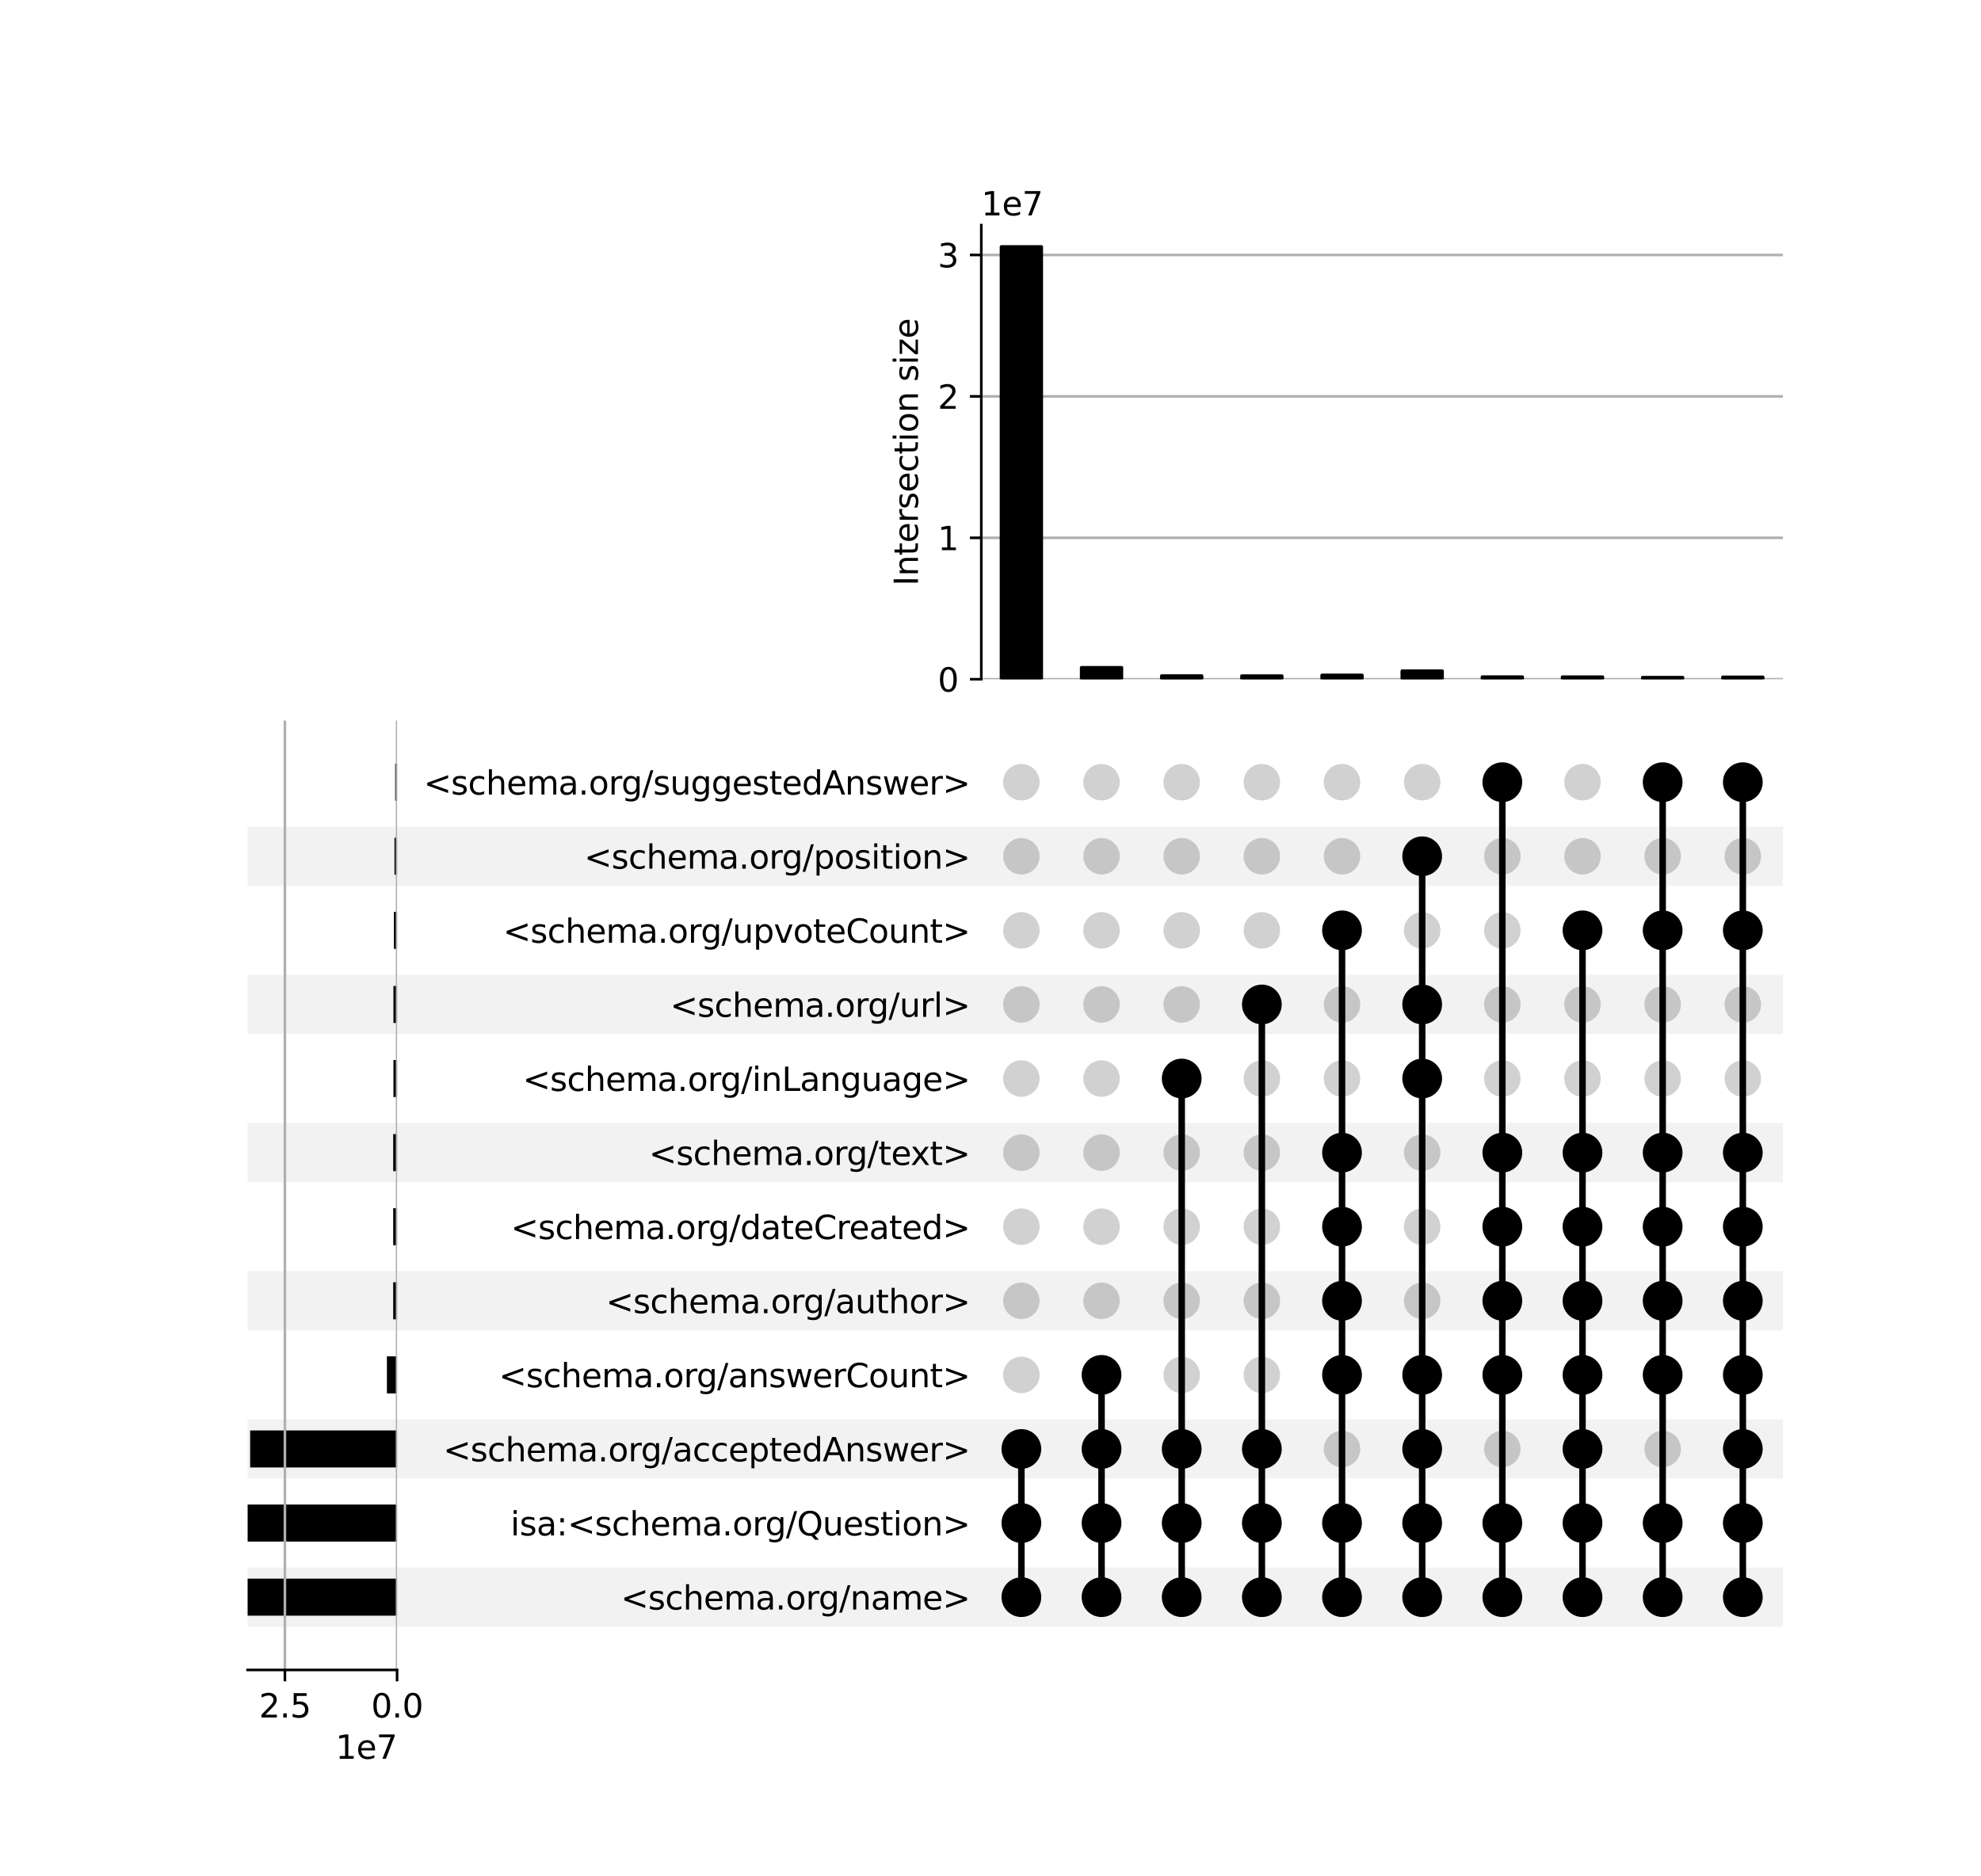 <?xml version="1.0" encoding="utf-8" standalone="no"?>
<!DOCTYPE svg PUBLIC "-//W3C//DTD SVG 1.1//EN"
  "http://www.w3.org/Graphics/SVG/1.1/DTD/svg11.dtd">
<svg xmlns:xlink="http://www.w3.org/1999/xlink" width="608pt" height="576pt" viewBox="0 0 608 576" xmlns="http://www.w3.org/2000/svg" version="1.1">
 <defs>
  <style type="text/css">*{stroke-linejoin: round; stroke-linecap: butt}</style>
 </defs>
 <g id="figure_1">
  <g id="patch_1">
   <path d="M 0 576 
L 608 576 
L 608 0 
L 0 0 
z
" style="fill: #ffffff"/>
  </g>
  <g id="axes_1">
   <g id="patch_2">
    <path d="M 76 499.392 
L 547.2 499.392 
L 547.2 481.197 
L 76 481.197 
z
" clip-path="url(#p2722b4444d)" style="fill-opacity: 0.051"/>
   </g>
   <g id="patch_3">
    <path d="M 76 453.905 
L 547.2 453.905 
L 547.2 435.711 
L 76 435.711 
z
" clip-path="url(#p2722b4444d)" style="fill-opacity: 0.051"/>
   </g>
   <g id="patch_4">
    <path d="M 76 408.419 
L 547.2 408.419 
L 547.2 390.224 
L 76 390.224 
z
" clip-path="url(#p2722b4444d)" style="fill-opacity: 0.051"/>
   </g>
   <g id="patch_5">
    <path d="M 76 362.932 
L 547.2 362.932 
L 547.2 344.737 
L 76 344.737 
z
" clip-path="url(#p2722b4444d)" style="fill-opacity: 0.051"/>
   </g>
   <g id="patch_6">
    <path d="M 76 317.445 
L 547.2 317.445 
L 547.2 299.251 
L 76 299.251 
z
" clip-path="url(#p2722b4444d)" style="fill-opacity: 0.051"/>
   </g>
   <g id="patch_7">
    <path d="M 76 271.959 
L 547.2 271.959 
L 547.2 253.764 
L 76 253.764 
z
" clip-path="url(#p2722b4444d)" style="fill-opacity: 0.051"/>
   </g>
   <g id="matplotlib.axis_1"/>
   <g id="matplotlib.axis_2">
    <g id="ytick_1"/>
    <g id="ytick_2"/>
    <g id="ytick_3"/>
    <g id="ytick_4"/>
    <g id="ytick_5"/>
    <g id="ytick_6"/>
    <g id="ytick_7"/>
    <g id="ytick_8"/>
    <g id="ytick_9"/>
    <g id="ytick_10"/>
    <g id="ytick_11"/>
    <g id="ytick_12"/>
   </g>
  </g>
  <g id="axes_2">
   <g id="matplotlib.axis_3">
    <g id="ytick_13">
     <g id="line2d_1"/>
     <g id="text_1">
      <!-- &lt;schema.org/name&gt; -->
      <g transform="translate(190.539 494.094) scale(0.1 -0.1)">
       <defs>
        <path id="DejaVuSans-3c" d="M 4684 3150 
L 1459 2003 
L 4684 863 
L 4684 294 
L 678 1747 
L 678 2266 
L 4684 3719 
L 4684 3150 
z
" transform="scale(0.016)"/>
        <path id="DejaVuSans-73" d="M 2834 3397 
L 2834 2853 
Q 2591 2978 2328 3040 
Q 2066 3103 1784 3103 
Q 1356 3103 1142 2972 
Q 928 2841 928 2578 
Q 928 2378 1081 2264 
Q 1234 2150 1697 2047 
L 1894 2003 
Q 2506 1872 2764 1633 
Q 3022 1394 3022 966 
Q 3022 478 2636 193 
Q 2250 -91 1575 -91 
Q 1294 -91 989 -36 
Q 684 19 347 128 
L 347 722 
Q 666 556 975 473 
Q 1284 391 1588 391 
Q 1994 391 2212 530 
Q 2431 669 2431 922 
Q 2431 1156 2273 1281 
Q 2116 1406 1581 1522 
L 1381 1569 
Q 847 1681 609 1914 
Q 372 2147 372 2553 
Q 372 3047 722 3315 
Q 1072 3584 1716 3584 
Q 2034 3584 2315 3537 
Q 2597 3491 2834 3397 
z
" transform="scale(0.016)"/>
        <path id="DejaVuSans-63" d="M 3122 3366 
L 3122 2828 
Q 2878 2963 2633 3030 
Q 2388 3097 2138 3097 
Q 1578 3097 1268 2742 
Q 959 2388 959 1747 
Q 959 1106 1268 751 
Q 1578 397 2138 397 
Q 2388 397 2633 464 
Q 2878 531 3122 666 
L 3122 134 
Q 2881 22 2623 -34 
Q 2366 -91 2075 -91 
Q 1284 -91 818 406 
Q 353 903 353 1747 
Q 353 2603 823 3093 
Q 1294 3584 2113 3584 
Q 2378 3584 2631 3529 
Q 2884 3475 3122 3366 
z
" transform="scale(0.016)"/>
        <path id="DejaVuSans-68" d="M 3513 2113 
L 3513 0 
L 2938 0 
L 2938 2094 
Q 2938 2591 2744 2837 
Q 2550 3084 2163 3084 
Q 1697 3084 1428 2787 
Q 1159 2491 1159 1978 
L 1159 0 
L 581 0 
L 581 4863 
L 1159 4863 
L 1159 2956 
Q 1366 3272 1645 3428 
Q 1925 3584 2291 3584 
Q 2894 3584 3203 3211 
Q 3513 2838 3513 2113 
z
" transform="scale(0.016)"/>
        <path id="DejaVuSans-65" d="M 3597 1894 
L 3597 1613 
L 953 1613 
Q 991 1019 1311 708 
Q 1631 397 2203 397 
Q 2534 397 2845 478 
Q 3156 559 3463 722 
L 3463 178 
Q 3153 47 2828 -22 
Q 2503 -91 2169 -91 
Q 1331 -91 842 396 
Q 353 884 353 1716 
Q 353 2575 817 3079 
Q 1281 3584 2069 3584 
Q 2775 3584 3186 3129 
Q 3597 2675 3597 1894 
z
M 3022 2063 
Q 3016 2534 2758 2815 
Q 2500 3097 2075 3097 
Q 1594 3097 1305 2825 
Q 1016 2553 972 2059 
L 3022 2063 
z
" transform="scale(0.016)"/>
        <path id="DejaVuSans-6d" d="M 3328 2828 
Q 3544 3216 3844 3400 
Q 4144 3584 4550 3584 
Q 5097 3584 5394 3201 
Q 5691 2819 5691 2113 
L 5691 0 
L 5113 0 
L 5113 2094 
Q 5113 2597 4934 2840 
Q 4756 3084 4391 3084 
Q 3944 3084 3684 2787 
Q 3425 2491 3425 1978 
L 3425 0 
L 2847 0 
L 2847 2094 
Q 2847 2600 2669 2842 
Q 2491 3084 2119 3084 
Q 1678 3084 1418 2786 
Q 1159 2488 1159 1978 
L 1159 0 
L 581 0 
L 581 3500 
L 1159 3500 
L 1159 2956 
Q 1356 3278 1631 3431 
Q 1906 3584 2284 3584 
Q 2666 3584 2933 3390 
Q 3200 3197 3328 2828 
z
" transform="scale(0.016)"/>
        <path id="DejaVuSans-61" d="M 2194 1759 
Q 1497 1759 1228 1600 
Q 959 1441 959 1056 
Q 959 750 1161 570 
Q 1363 391 1709 391 
Q 2188 391 2477 730 
Q 2766 1069 2766 1631 
L 2766 1759 
L 2194 1759 
z
M 3341 1997 
L 3341 0 
L 2766 0 
L 2766 531 
Q 2569 213 2275 61 
Q 1981 -91 1556 -91 
Q 1019 -91 701 211 
Q 384 513 384 1019 
Q 384 1609 779 1909 
Q 1175 2209 1959 2209 
L 2766 2209 
L 2766 2266 
Q 2766 2663 2505 2880 
Q 2244 3097 1772 3097 
Q 1472 3097 1187 3025 
Q 903 2953 641 2809 
L 641 3341 
Q 956 3463 1253 3523 
Q 1550 3584 1831 3584 
Q 2591 3584 2966 3190 
Q 3341 2797 3341 1997 
z
" transform="scale(0.016)"/>
        <path id="DejaVuSans-2e" d="M 684 794 
L 1344 794 
L 1344 0 
L 684 0 
L 684 794 
z
" transform="scale(0.016)"/>
        <path id="DejaVuSans-6f" d="M 1959 3097 
Q 1497 3097 1228 2736 
Q 959 2375 959 1747 
Q 959 1119 1226 758 
Q 1494 397 1959 397 
Q 2419 397 2687 759 
Q 2956 1122 2956 1747 
Q 2956 2369 2687 2733 
Q 2419 3097 1959 3097 
z
M 1959 3584 
Q 2709 3584 3137 3096 
Q 3566 2609 3566 1747 
Q 3566 888 3137 398 
Q 2709 -91 1959 -91 
Q 1206 -91 779 398 
Q 353 888 353 1747 
Q 353 2609 779 3096 
Q 1206 3584 1959 3584 
z
" transform="scale(0.016)"/>
        <path id="DejaVuSans-72" d="M 2631 2963 
Q 2534 3019 2420 3045 
Q 2306 3072 2169 3072 
Q 1681 3072 1420 2755 
Q 1159 2438 1159 1844 
L 1159 0 
L 581 0 
L 581 3500 
L 1159 3500 
L 1159 2956 
Q 1341 3275 1631 3429 
Q 1922 3584 2338 3584 
Q 2397 3584 2469 3576 
Q 2541 3569 2628 3553 
L 2631 2963 
z
" transform="scale(0.016)"/>
        <path id="DejaVuSans-67" d="M 2906 1791 
Q 2906 2416 2648 2759 
Q 2391 3103 1925 3103 
Q 1463 3103 1205 2759 
Q 947 2416 947 1791 
Q 947 1169 1205 825 
Q 1463 481 1925 481 
Q 2391 481 2648 825 
Q 2906 1169 2906 1791 
z
M 3481 434 
Q 3481 -459 3084 -895 
Q 2688 -1331 1869 -1331 
Q 1566 -1331 1297 -1286 
Q 1028 -1241 775 -1147 
L 775 -588 
Q 1028 -725 1275 -790 
Q 1522 -856 1778 -856 
Q 2344 -856 2625 -561 
Q 2906 -266 2906 331 
L 2906 616 
Q 2728 306 2450 153 
Q 2172 0 1784 0 
Q 1141 0 747 490 
Q 353 981 353 1791 
Q 353 2603 747 3093 
Q 1141 3584 1784 3584 
Q 2172 3584 2450 3431 
Q 2728 3278 2906 2969 
L 2906 3500 
L 3481 3500 
L 3481 434 
z
" transform="scale(0.016)"/>
        <path id="DejaVuSans-2f" d="M 1625 4666 
L 2156 4666 
L 531 -594 
L 0 -594 
L 1625 4666 
z
" transform="scale(0.016)"/>
        <path id="DejaVuSans-6e" d="M 3513 2113 
L 3513 0 
L 2938 0 
L 2938 2094 
Q 2938 2591 2744 2837 
Q 2550 3084 2163 3084 
Q 1697 3084 1428 2787 
Q 1159 2491 1159 1978 
L 1159 0 
L 581 0 
L 581 3500 
L 1159 3500 
L 1159 2956 
Q 1366 3272 1645 3428 
Q 1925 3584 2291 3584 
Q 2894 3584 3203 3211 
Q 3513 2838 3513 2113 
z
" transform="scale(0.016)"/>
        <path id="DejaVuSans-3e" d="M 678 3150 
L 678 3719 
L 4684 2266 
L 4684 1747 
L 678 294 
L 678 863 
L 3897 2003 
L 678 3150 
z
" transform="scale(0.016)"/>
       </defs>
       <use xlink:href="#DejaVuSans-3c"/>
       <use xlink:href="#DejaVuSans-73" x="83.789"/>
       <use xlink:href="#DejaVuSans-63" x="135.889"/>
       <use xlink:href="#DejaVuSans-68" x="190.869"/>
       <use xlink:href="#DejaVuSans-65" x="254.248"/>
       <use xlink:href="#DejaVuSans-6d" x="315.771"/>
       <use xlink:href="#DejaVuSans-61" x="413.184"/>
       <use xlink:href="#DejaVuSans-2e" x="474.463"/>
       <use xlink:href="#DejaVuSans-6f" x="506.25"/>
       <use xlink:href="#DejaVuSans-72" x="567.432"/>
       <use xlink:href="#DejaVuSans-67" x="606.795"/>
       <use xlink:href="#DejaVuSans-2f" x="670.271"/>
       <use xlink:href="#DejaVuSans-6e" x="703.963"/>
       <use xlink:href="#DejaVuSans-61" x="767.342"/>
       <use xlink:href="#DejaVuSans-6d" x="828.621"/>
       <use xlink:href="#DejaVuSans-65" x="926.033"/>
       <use xlink:href="#DejaVuSans-3e" x="987.557"/>
      </g>
     </g>
    </g>
    <g id="ytick_14">
     <g id="line2d_2"/>
     <g id="text_2">
      <!-- isa:&lt;schema.org/Question&gt; -->
      <g transform="translate(156.688 471.351) scale(0.1 -0.1)">
       <defs>
        <path id="DejaVuSans-69" d="M 603 3500 
L 1178 3500 
L 1178 0 
L 603 0 
L 603 3500 
z
M 603 4863 
L 1178 4863 
L 1178 4134 
L 603 4134 
L 603 4863 
z
" transform="scale(0.016)"/>
        <path id="DejaVuSans-3a" d="M 750 794 
L 1409 794 
L 1409 0 
L 750 0 
L 750 794 
z
M 750 3309 
L 1409 3309 
L 1409 2516 
L 750 2516 
L 750 3309 
z
" transform="scale(0.016)"/>
        <path id="DejaVuSans-51" d="M 2522 4238 
Q 1834 4238 1429 3725 
Q 1025 3213 1025 2328 
Q 1025 1447 1429 934 
Q 1834 422 2522 422 
Q 3209 422 3611 934 
Q 4013 1447 4013 2328 
Q 4013 3213 3611 3725 
Q 3209 4238 2522 4238 
z
M 3406 84 
L 4238 -825 
L 3475 -825 
L 2784 -78 
Q 2681 -84 2626 -87 
Q 2572 -91 2522 -91 
Q 1538 -91 948 567 
Q 359 1225 359 2328 
Q 359 3434 948 4092 
Q 1538 4750 2522 4750 
Q 3503 4750 4090 4092 
Q 4678 3434 4678 2328 
Q 4678 1516 4351 937 
Q 4025 359 3406 84 
z
" transform="scale(0.016)"/>
        <path id="DejaVuSans-75" d="M 544 1381 
L 544 3500 
L 1119 3500 
L 1119 1403 
Q 1119 906 1312 657 
Q 1506 409 1894 409 
Q 2359 409 2629 706 
Q 2900 1003 2900 1516 
L 2900 3500 
L 3475 3500 
L 3475 0 
L 2900 0 
L 2900 538 
Q 2691 219 2414 64 
Q 2138 -91 1772 -91 
Q 1169 -91 856 284 
Q 544 659 544 1381 
z
M 1991 3584 
L 1991 3584 
z
" transform="scale(0.016)"/>
        <path id="DejaVuSans-74" d="M 1172 4494 
L 1172 3500 
L 2356 3500 
L 2356 3053 
L 1172 3053 
L 1172 1153 
Q 1172 725 1289 603 
Q 1406 481 1766 481 
L 2356 481 
L 2356 0 
L 1766 0 
Q 1100 0 847 248 
Q 594 497 594 1153 
L 594 3053 
L 172 3053 
L 172 3500 
L 594 3500 
L 594 4494 
L 1172 4494 
z
" transform="scale(0.016)"/>
       </defs>
       <use xlink:href="#DejaVuSans-69"/>
       <use xlink:href="#DejaVuSans-73" x="27.783"/>
       <use xlink:href="#DejaVuSans-61" x="79.883"/>
       <use xlink:href="#DejaVuSans-3a" x="141.162"/>
       <use xlink:href="#DejaVuSans-3c" x="174.854"/>
       <use xlink:href="#DejaVuSans-73" x="258.643"/>
       <use xlink:href="#DejaVuSans-63" x="310.742"/>
       <use xlink:href="#DejaVuSans-68" x="365.723"/>
       <use xlink:href="#DejaVuSans-65" x="429.102"/>
       <use xlink:href="#DejaVuSans-6d" x="490.625"/>
       <use xlink:href="#DejaVuSans-61" x="588.037"/>
       <use xlink:href="#DejaVuSans-2e" x="649.316"/>
       <use xlink:href="#DejaVuSans-6f" x="681.104"/>
       <use xlink:href="#DejaVuSans-72" x="742.285"/>
       <use xlink:href="#DejaVuSans-67" x="781.648"/>
       <use xlink:href="#DejaVuSans-2f" x="845.125"/>
       <use xlink:href="#DejaVuSans-51" x="878.816"/>
       <use xlink:href="#DejaVuSans-75" x="957.527"/>
       <use xlink:href="#DejaVuSans-65" x="1020.906"/>
       <use xlink:href="#DejaVuSans-73" x="1082.43"/>
       <use xlink:href="#DejaVuSans-74" x="1134.529"/>
       <use xlink:href="#DejaVuSans-69" x="1173.738"/>
       <use xlink:href="#DejaVuSans-6f" x="1201.521"/>
       <use xlink:href="#DejaVuSans-6e" x="1262.703"/>
       <use xlink:href="#DejaVuSans-3e" x="1326.082"/>
      </g>
     </g>
    </g>
    <g id="ytick_15">
     <g id="line2d_3"/>
     <g id="text_3">
      <!-- &lt;schema.org/acceptedAnswer&gt; -->
      <g transform="translate(136.021 448.607) scale(0.1 -0.1)">
       <defs>
        <path id="DejaVuSans-70" d="M 1159 525 
L 1159 -1331 
L 581 -1331 
L 581 3500 
L 1159 3500 
L 1159 2969 
Q 1341 3281 1617 3432 
Q 1894 3584 2278 3584 
Q 2916 3584 3314 3078 
Q 3713 2572 3713 1747 
Q 3713 922 3314 415 
Q 2916 -91 2278 -91 
Q 1894 -91 1617 61 
Q 1341 213 1159 525 
z
M 3116 1747 
Q 3116 2381 2855 2742 
Q 2594 3103 2138 3103 
Q 1681 3103 1420 2742 
Q 1159 2381 1159 1747 
Q 1159 1113 1420 752 
Q 1681 391 2138 391 
Q 2594 391 2855 752 
Q 3116 1113 3116 1747 
z
" transform="scale(0.016)"/>
        <path id="DejaVuSans-64" d="M 2906 2969 
L 2906 4863 
L 3481 4863 
L 3481 0 
L 2906 0 
L 2906 525 
Q 2725 213 2448 61 
Q 2172 -91 1784 -91 
Q 1150 -91 751 415 
Q 353 922 353 1747 
Q 353 2572 751 3078 
Q 1150 3584 1784 3584 
Q 2172 3584 2448 3432 
Q 2725 3281 2906 2969 
z
M 947 1747 
Q 947 1113 1208 752 
Q 1469 391 1925 391 
Q 2381 391 2643 752 
Q 2906 1113 2906 1747 
Q 2906 2381 2643 2742 
Q 2381 3103 1925 3103 
Q 1469 3103 1208 2742 
Q 947 2381 947 1747 
z
" transform="scale(0.016)"/>
        <path id="DejaVuSans-41" d="M 2188 4044 
L 1331 1722 
L 3047 1722 
L 2188 4044 
z
M 1831 4666 
L 2547 4666 
L 4325 0 
L 3669 0 
L 3244 1197 
L 1141 1197 
L 716 0 
L 50 0 
L 1831 4666 
z
" transform="scale(0.016)"/>
        <path id="DejaVuSans-77" d="M 269 3500 
L 844 3500 
L 1563 769 
L 2278 3500 
L 2956 3500 
L 3675 769 
L 4391 3500 
L 4966 3500 
L 4050 0 
L 3372 0 
L 2619 2869 
L 1863 0 
L 1184 0 
L 269 3500 
z
" transform="scale(0.016)"/>
       </defs>
       <use xlink:href="#DejaVuSans-3c"/>
       <use xlink:href="#DejaVuSans-73" x="83.789"/>
       <use xlink:href="#DejaVuSans-63" x="135.889"/>
       <use xlink:href="#DejaVuSans-68" x="190.869"/>
       <use xlink:href="#DejaVuSans-65" x="254.248"/>
       <use xlink:href="#DejaVuSans-6d" x="315.771"/>
       <use xlink:href="#DejaVuSans-61" x="413.184"/>
       <use xlink:href="#DejaVuSans-2e" x="474.463"/>
       <use xlink:href="#DejaVuSans-6f" x="506.25"/>
       <use xlink:href="#DejaVuSans-72" x="567.432"/>
       <use xlink:href="#DejaVuSans-67" x="606.795"/>
       <use xlink:href="#DejaVuSans-2f" x="670.271"/>
       <use xlink:href="#DejaVuSans-61" x="703.963"/>
       <use xlink:href="#DejaVuSans-63" x="765.242"/>
       <use xlink:href="#DejaVuSans-63" x="820.223"/>
       <use xlink:href="#DejaVuSans-65" x="875.203"/>
       <use xlink:href="#DejaVuSans-70" x="936.727"/>
       <use xlink:href="#DejaVuSans-74" x="1000.203"/>
       <use xlink:href="#DejaVuSans-65" x="1039.412"/>
       <use xlink:href="#DejaVuSans-64" x="1100.936"/>
       <use xlink:href="#DejaVuSans-41" x="1164.412"/>
       <use xlink:href="#DejaVuSans-6e" x="1232.82"/>
       <use xlink:href="#DejaVuSans-73" x="1296.199"/>
       <use xlink:href="#DejaVuSans-77" x="1348.299"/>
       <use xlink:href="#DejaVuSans-65" x="1430.086"/>
       <use xlink:href="#DejaVuSans-72" x="1491.609"/>
       <use xlink:href="#DejaVuSans-3e" x="1532.723"/>
      </g>
     </g>
    </g>
    <g id="ytick_16">
     <g id="line2d_4"/>
     <g id="text_4">
      <!-- &lt;schema.org/answerCount&gt; -->
      <g transform="translate(153.085 425.864) scale(0.1 -0.1)">
       <defs>
        <path id="DejaVuSans-43" d="M 4122 4306 
L 4122 3641 
Q 3803 3938 3442 4084 
Q 3081 4231 2675 4231 
Q 1875 4231 1450 3742 
Q 1025 3253 1025 2328 
Q 1025 1406 1450 917 
Q 1875 428 2675 428 
Q 3081 428 3442 575 
Q 3803 722 4122 1019 
L 4122 359 
Q 3791 134 3420 21 
Q 3050 -91 2638 -91 
Q 1578 -91 968 557 
Q 359 1206 359 2328 
Q 359 3453 968 4101 
Q 1578 4750 2638 4750 
Q 3056 4750 3426 4639 
Q 3797 4528 4122 4306 
z
" transform="scale(0.016)"/>
       </defs>
       <use xlink:href="#DejaVuSans-3c"/>
       <use xlink:href="#DejaVuSans-73" x="83.789"/>
       <use xlink:href="#DejaVuSans-63" x="135.889"/>
       <use xlink:href="#DejaVuSans-68" x="190.869"/>
       <use xlink:href="#DejaVuSans-65" x="254.248"/>
       <use xlink:href="#DejaVuSans-6d" x="315.771"/>
       <use xlink:href="#DejaVuSans-61" x="413.184"/>
       <use xlink:href="#DejaVuSans-2e" x="474.463"/>
       <use xlink:href="#DejaVuSans-6f" x="506.25"/>
       <use xlink:href="#DejaVuSans-72" x="567.432"/>
       <use xlink:href="#DejaVuSans-67" x="606.795"/>
       <use xlink:href="#DejaVuSans-2f" x="670.271"/>
       <use xlink:href="#DejaVuSans-61" x="703.963"/>
       <use xlink:href="#DejaVuSans-6e" x="765.242"/>
       <use xlink:href="#DejaVuSans-73" x="828.621"/>
       <use xlink:href="#DejaVuSans-77" x="880.721"/>
       <use xlink:href="#DejaVuSans-65" x="962.508"/>
       <use xlink:href="#DejaVuSans-72" x="1024.031"/>
       <use xlink:href="#DejaVuSans-43" x="1065.145"/>
       <use xlink:href="#DejaVuSans-6f" x="1134.969"/>
       <use xlink:href="#DejaVuSans-75" x="1196.15"/>
       <use xlink:href="#DejaVuSans-6e" x="1259.529"/>
       <use xlink:href="#DejaVuSans-74" x="1322.908"/>
       <use xlink:href="#DejaVuSans-3e" x="1362.117"/>
      </g>
     </g>
    </g>
    <g id="ytick_17">
     <g id="line2d_5"/>
     <g id="text_5">
      <!-- &lt;schema.org/author&gt; -->
      <g transform="translate(185.946 403.12) scale(0.1 -0.1)">
       <use xlink:href="#DejaVuSans-3c"/>
       <use xlink:href="#DejaVuSans-73" x="83.789"/>
       <use xlink:href="#DejaVuSans-63" x="135.889"/>
       <use xlink:href="#DejaVuSans-68" x="190.869"/>
       <use xlink:href="#DejaVuSans-65" x="254.248"/>
       <use xlink:href="#DejaVuSans-6d" x="315.771"/>
       <use xlink:href="#DejaVuSans-61" x="413.184"/>
       <use xlink:href="#DejaVuSans-2e" x="474.463"/>
       <use xlink:href="#DejaVuSans-6f" x="506.25"/>
       <use xlink:href="#DejaVuSans-72" x="567.432"/>
       <use xlink:href="#DejaVuSans-67" x="606.795"/>
       <use xlink:href="#DejaVuSans-2f" x="670.271"/>
       <use xlink:href="#DejaVuSans-61" x="703.963"/>
       <use xlink:href="#DejaVuSans-75" x="765.242"/>
       <use xlink:href="#DejaVuSans-74" x="828.621"/>
       <use xlink:href="#DejaVuSans-68" x="867.83"/>
       <use xlink:href="#DejaVuSans-6f" x="931.209"/>
       <use xlink:href="#DejaVuSans-72" x="992.391"/>
       <use xlink:href="#DejaVuSans-3e" x="1033.504"/>
      </g>
     </g>
    </g>
    <g id="ytick_18">
     <g id="line2d_6"/>
     <g id="text_6">
      <!-- &lt;schema.org/dateCreated&gt; -->
      <g transform="translate(156.777 380.377) scale(0.1 -0.1)">
       <use xlink:href="#DejaVuSans-3c"/>
       <use xlink:href="#DejaVuSans-73" x="83.789"/>
       <use xlink:href="#DejaVuSans-63" x="135.889"/>
       <use xlink:href="#DejaVuSans-68" x="190.869"/>
       <use xlink:href="#DejaVuSans-65" x="254.248"/>
       <use xlink:href="#DejaVuSans-6d" x="315.771"/>
       <use xlink:href="#DejaVuSans-61" x="413.184"/>
       <use xlink:href="#DejaVuSans-2e" x="474.463"/>
       <use xlink:href="#DejaVuSans-6f" x="506.25"/>
       <use xlink:href="#DejaVuSans-72" x="567.432"/>
       <use xlink:href="#DejaVuSans-67" x="606.795"/>
       <use xlink:href="#DejaVuSans-2f" x="670.271"/>
       <use xlink:href="#DejaVuSans-64" x="703.963"/>
       <use xlink:href="#DejaVuSans-61" x="767.439"/>
       <use xlink:href="#DejaVuSans-74" x="828.719"/>
       <use xlink:href="#DejaVuSans-65" x="867.928"/>
       <use xlink:href="#DejaVuSans-43" x="929.451"/>
       <use xlink:href="#DejaVuSans-72" x="999.275"/>
       <use xlink:href="#DejaVuSans-65" x="1038.139"/>
       <use xlink:href="#DejaVuSans-61" x="1099.662"/>
       <use xlink:href="#DejaVuSans-74" x="1160.941"/>
       <use xlink:href="#DejaVuSans-65" x="1200.15"/>
       <use xlink:href="#DejaVuSans-64" x="1261.674"/>
       <use xlink:href="#DejaVuSans-3e" x="1325.15"/>
      </g>
     </g>
    </g>
    <g id="ytick_19">
     <g id="line2d_7"/>
     <g id="text_7">
      <!-- &lt;schema.org/text&gt; -->
      <g transform="translate(199.161 357.634) scale(0.1 -0.1)">
       <defs>
        <path id="DejaVuSans-78" d="M 3513 3500 
L 2247 1797 
L 3578 0 
L 2900 0 
L 1881 1375 
L 863 0 
L 184 0 
L 1544 1831 
L 300 3500 
L 978 3500 
L 1906 2253 
L 2834 3500 
L 3513 3500 
z
" transform="scale(0.016)"/>
       </defs>
       <use xlink:href="#DejaVuSans-3c"/>
       <use xlink:href="#DejaVuSans-73" x="83.789"/>
       <use xlink:href="#DejaVuSans-63" x="135.889"/>
       <use xlink:href="#DejaVuSans-68" x="190.869"/>
       <use xlink:href="#DejaVuSans-65" x="254.248"/>
       <use xlink:href="#DejaVuSans-6d" x="315.771"/>
       <use xlink:href="#DejaVuSans-61" x="413.184"/>
       <use xlink:href="#DejaVuSans-2e" x="474.463"/>
       <use xlink:href="#DejaVuSans-6f" x="506.25"/>
       <use xlink:href="#DejaVuSans-72" x="567.432"/>
       <use xlink:href="#DejaVuSans-67" x="606.795"/>
       <use xlink:href="#DejaVuSans-2f" x="670.271"/>
       <use xlink:href="#DejaVuSans-74" x="703.963"/>
       <use xlink:href="#DejaVuSans-65" x="743.172"/>
       <use xlink:href="#DejaVuSans-78" x="802.945"/>
       <use xlink:href="#DejaVuSans-74" x="862.125"/>
       <use xlink:href="#DejaVuSans-3e" x="901.334"/>
      </g>
     </g>
    </g>
    <g id="ytick_20">
     <g id="line2d_8"/>
     <g id="text_8">
      <!-- &lt;schema.org/inLanguage&gt; -->
      <g transform="translate(160.43 334.89) scale(0.1 -0.1)">
       <defs>
        <path id="DejaVuSans-4c" d="M 628 4666 
L 1259 4666 
L 1259 531 
L 3531 531 
L 3531 0 
L 628 0 
L 628 4666 
z
" transform="scale(0.016)"/>
       </defs>
       <use xlink:href="#DejaVuSans-3c"/>
       <use xlink:href="#DejaVuSans-73" x="83.789"/>
       <use xlink:href="#DejaVuSans-63" x="135.889"/>
       <use xlink:href="#DejaVuSans-68" x="190.869"/>
       <use xlink:href="#DejaVuSans-65" x="254.248"/>
       <use xlink:href="#DejaVuSans-6d" x="315.771"/>
       <use xlink:href="#DejaVuSans-61" x="413.184"/>
       <use xlink:href="#DejaVuSans-2e" x="474.463"/>
       <use xlink:href="#DejaVuSans-6f" x="506.25"/>
       <use xlink:href="#DejaVuSans-72" x="567.432"/>
       <use xlink:href="#DejaVuSans-67" x="606.795"/>
       <use xlink:href="#DejaVuSans-2f" x="670.271"/>
       <use xlink:href="#DejaVuSans-69" x="703.963"/>
       <use xlink:href="#DejaVuSans-6e" x="731.746"/>
       <use xlink:href="#DejaVuSans-4c" x="795.125"/>
       <use xlink:href="#DejaVuSans-61" x="850.838"/>
       <use xlink:href="#DejaVuSans-6e" x="912.117"/>
       <use xlink:href="#DejaVuSans-67" x="975.496"/>
       <use xlink:href="#DejaVuSans-75" x="1038.973"/>
       <use xlink:href="#DejaVuSans-61" x="1102.352"/>
       <use xlink:href="#DejaVuSans-67" x="1163.631"/>
       <use xlink:href="#DejaVuSans-65" x="1227.107"/>
       <use xlink:href="#DejaVuSans-3e" x="1288.631"/>
      </g>
     </g>
    </g>
    <g id="ytick_21">
     <g id="line2d_9"/>
     <g id="text_9">
      <!-- &lt;schema.org/url&gt; -->
      <g transform="translate(205.672 312.147) scale(0.1 -0.1)">
       <defs>
        <path id="DejaVuSans-6c" d="M 603 4863 
L 1178 4863 
L 1178 0 
L 603 0 
L 603 4863 
z
" transform="scale(0.016)"/>
       </defs>
       <use xlink:href="#DejaVuSans-3c"/>
       <use xlink:href="#DejaVuSans-73" x="83.789"/>
       <use xlink:href="#DejaVuSans-63" x="135.889"/>
       <use xlink:href="#DejaVuSans-68" x="190.869"/>
       <use xlink:href="#DejaVuSans-65" x="254.248"/>
       <use xlink:href="#DejaVuSans-6d" x="315.771"/>
       <use xlink:href="#DejaVuSans-61" x="413.184"/>
       <use xlink:href="#DejaVuSans-2e" x="474.463"/>
       <use xlink:href="#DejaVuSans-6f" x="506.25"/>
       <use xlink:href="#DejaVuSans-72" x="567.432"/>
       <use xlink:href="#DejaVuSans-67" x="606.795"/>
       <use xlink:href="#DejaVuSans-2f" x="670.271"/>
       <use xlink:href="#DejaVuSans-75" x="703.963"/>
       <use xlink:href="#DejaVuSans-72" x="767.342"/>
       <use xlink:href="#DejaVuSans-6c" x="808.455"/>
       <use xlink:href="#DejaVuSans-3e" x="836.238"/>
      </g>
     </g>
    </g>
    <g id="ytick_22">
     <g id="line2d_10"/>
     <g id="text_10">
      <!-- &lt;schema.org/upvoteCount&gt; -->
      <g transform="translate(154.405 289.404) scale(0.1 -0.1)">
       <defs>
        <path id="DejaVuSans-76" d="M 191 3500 
L 800 3500 
L 1894 563 
L 2988 3500 
L 3597 3500 
L 2284 0 
L 1503 0 
L 191 3500 
z
" transform="scale(0.016)"/>
       </defs>
       <use xlink:href="#DejaVuSans-3c"/>
       <use xlink:href="#DejaVuSans-73" x="83.789"/>
       <use xlink:href="#DejaVuSans-63" x="135.889"/>
       <use xlink:href="#DejaVuSans-68" x="190.869"/>
       <use xlink:href="#DejaVuSans-65" x="254.248"/>
       <use xlink:href="#DejaVuSans-6d" x="315.771"/>
       <use xlink:href="#DejaVuSans-61" x="413.184"/>
       <use xlink:href="#DejaVuSans-2e" x="474.463"/>
       <use xlink:href="#DejaVuSans-6f" x="506.25"/>
       <use xlink:href="#DejaVuSans-72" x="567.432"/>
       <use xlink:href="#DejaVuSans-67" x="606.795"/>
       <use xlink:href="#DejaVuSans-2f" x="670.271"/>
       <use xlink:href="#DejaVuSans-75" x="703.963"/>
       <use xlink:href="#DejaVuSans-70" x="767.342"/>
       <use xlink:href="#DejaVuSans-76" x="830.818"/>
       <use xlink:href="#DejaVuSans-6f" x="889.998"/>
       <use xlink:href="#DejaVuSans-74" x="951.18"/>
       <use xlink:href="#DejaVuSans-65" x="990.389"/>
       <use xlink:href="#DejaVuSans-43" x="1051.912"/>
       <use xlink:href="#DejaVuSans-6f" x="1121.736"/>
       <use xlink:href="#DejaVuSans-75" x="1182.918"/>
       <use xlink:href="#DejaVuSans-6e" x="1246.297"/>
       <use xlink:href="#DejaVuSans-74" x="1309.676"/>
       <use xlink:href="#DejaVuSans-3e" x="1348.885"/>
      </g>
     </g>
    </g>
    <g id="ytick_23">
     <g id="line2d_11"/>
     <g id="text_11">
      <!-- &lt;schema.org/position&gt; -->
      <g transform="translate(179.289 266.66) scale(0.1 -0.1)">
       <use xlink:href="#DejaVuSans-3c"/>
       <use xlink:href="#DejaVuSans-73" x="83.789"/>
       <use xlink:href="#DejaVuSans-63" x="135.889"/>
       <use xlink:href="#DejaVuSans-68" x="190.869"/>
       <use xlink:href="#DejaVuSans-65" x="254.248"/>
       <use xlink:href="#DejaVuSans-6d" x="315.771"/>
       <use xlink:href="#DejaVuSans-61" x="413.184"/>
       <use xlink:href="#DejaVuSans-2e" x="474.463"/>
       <use xlink:href="#DejaVuSans-6f" x="506.25"/>
       <use xlink:href="#DejaVuSans-72" x="567.432"/>
       <use xlink:href="#DejaVuSans-67" x="606.795"/>
       <use xlink:href="#DejaVuSans-2f" x="670.271"/>
       <use xlink:href="#DejaVuSans-70" x="703.963"/>
       <use xlink:href="#DejaVuSans-6f" x="767.439"/>
       <use xlink:href="#DejaVuSans-73" x="828.621"/>
       <use xlink:href="#DejaVuSans-69" x="880.721"/>
       <use xlink:href="#DejaVuSans-74" x="908.504"/>
       <use xlink:href="#DejaVuSans-69" x="947.713"/>
       <use xlink:href="#DejaVuSans-6f" x="975.496"/>
       <use xlink:href="#DejaVuSans-6e" x="1036.678"/>
       <use xlink:href="#DejaVuSans-3e" x="1100.057"/>
      </g>
     </g>
    </g>
    <g id="ytick_24">
     <g id="line2d_12"/>
     <g id="text_12">
      <!-- &lt;schema.org/suggestedAnswer&gt; -->
      <g transform="translate(130.041 243.917) scale(0.1 -0.1)">
       <use xlink:href="#DejaVuSans-3c"/>
       <use xlink:href="#DejaVuSans-73" x="83.789"/>
       <use xlink:href="#DejaVuSans-63" x="135.889"/>
       <use xlink:href="#DejaVuSans-68" x="190.869"/>
       <use xlink:href="#DejaVuSans-65" x="254.248"/>
       <use xlink:href="#DejaVuSans-6d" x="315.771"/>
       <use xlink:href="#DejaVuSans-61" x="413.184"/>
       <use xlink:href="#DejaVuSans-2e" x="474.463"/>
       <use xlink:href="#DejaVuSans-6f" x="506.25"/>
       <use xlink:href="#DejaVuSans-72" x="567.432"/>
       <use xlink:href="#DejaVuSans-67" x="606.795"/>
       <use xlink:href="#DejaVuSans-2f" x="670.271"/>
       <use xlink:href="#DejaVuSans-73" x="703.963"/>
       <use xlink:href="#DejaVuSans-75" x="756.062"/>
       <use xlink:href="#DejaVuSans-67" x="819.441"/>
       <use xlink:href="#DejaVuSans-67" x="882.918"/>
       <use xlink:href="#DejaVuSans-65" x="946.395"/>
       <use xlink:href="#DejaVuSans-73" x="1007.918"/>
       <use xlink:href="#DejaVuSans-74" x="1060.018"/>
       <use xlink:href="#DejaVuSans-65" x="1099.227"/>
       <use xlink:href="#DejaVuSans-64" x="1160.75"/>
       <use xlink:href="#DejaVuSans-41" x="1224.227"/>
       <use xlink:href="#DejaVuSans-6e" x="1292.635"/>
       <use xlink:href="#DejaVuSans-73" x="1356.014"/>
       <use xlink:href="#DejaVuSans-77" x="1408.113"/>
       <use xlink:href="#DejaVuSans-65" x="1489.9"/>
       <use xlink:href="#DejaVuSans-72" x="1551.424"/>
       <use xlink:href="#DejaVuSans-3e" x="1592.537"/>
      </g>
     </g>
    </g>
   </g>
   <g id="LineCollection_1">
    <path d="M 313.476 490.295 
L 313.476 444.808 
" clip-path="url(#p74d97cbe4a)" style="fill: none; stroke: #000000; stroke-width: 2"/>
    <path d="M 338.079 490.295 
L 338.079 422.065 
" clip-path="url(#p74d97cbe4a)" style="fill: none; stroke: #000000; stroke-width: 2"/>
    <path d="M 362.681 490.295 
L 362.681 331.091 
" clip-path="url(#p74d97cbe4a)" style="fill: none; stroke: #000000; stroke-width: 2"/>
    <path d="M 387.284 490.295 
L 387.284 308.348 
" clip-path="url(#p74d97cbe4a)" style="fill: none; stroke: #000000; stroke-width: 2"/>
    <path d="M 411.886 490.295 
L 411.886 285.605 
" clip-path="url(#p74d97cbe4a)" style="fill: none; stroke: #000000; stroke-width: 2"/>
    <path d="M 436.489 490.295 
L 436.489 262.861 
" clip-path="url(#p74d97cbe4a)" style="fill: none; stroke: #000000; stroke-width: 2"/>
    <path d="M 461.091 490.295 
L 461.091 240.118 
" clip-path="url(#p74d97cbe4a)" style="fill: none; stroke: #000000; stroke-width: 2"/>
    <path d="M 485.694 490.295 
L 485.694 285.605 
" clip-path="url(#p74d97cbe4a)" style="fill: none; stroke: #000000; stroke-width: 2"/>
    <path d="M 510.296 490.295 
L 510.296 240.118 
" clip-path="url(#p74d97cbe4a)" style="fill: none; stroke: #000000; stroke-width: 2"/>
    <path d="M 534.899 490.295 
L 534.899 240.118 
" clip-path="url(#p74d97cbe4a)" style="fill: none; stroke: #000000; stroke-width: 2"/>
   </g>
   <g id="PathCollection_1">
    <defs>
     <path id="C0_0_9f2d68dbef" d="M 0 5.6 
C 1.485 5.6 2.91 5.01 3.96 3.96 
C 5.01 2.91 5.6 1.485 5.6 -0 
C 5.6 -1.485 5.01 -2.91 3.96 -3.96 
C 2.91 -5.01 1.485 -5.6 0 -5.6 
C -1.485 -5.6 -2.91 -5.01 -3.96 -3.96 
C -5.01 -2.91 -5.6 -1.485 -5.6 0 
C -5.6 1.485 -5.01 2.91 -3.96 3.96 
C -2.91 5.01 -1.485 5.6 0 5.6 
z
"/>
    </defs>
    <g clip-path="url(#p74d97cbe4a)">
     <use xlink:href="#C0_0_9f2d68dbef" x="313.476" y="490.295" style="stroke: #000000"/>
    </g>
    <g clip-path="url(#p74d97cbe4a)">
     <use xlink:href="#C0_0_9f2d68dbef" x="313.476" y="467.551" style="stroke: #000000"/>
    </g>
    <g clip-path="url(#p74d97cbe4a)">
     <use xlink:href="#C0_0_9f2d68dbef" x="313.476" y="444.808" style="stroke: #000000"/>
    </g>
    <g clip-path="url(#p74d97cbe4a)">
     <use xlink:href="#C0_0_9f2d68dbef" x="313.476" y="422.065" style="fill-opacity: 0.18"/>
    </g>
    <g clip-path="url(#p74d97cbe4a)">
     <use xlink:href="#C0_0_9f2d68dbef" x="313.476" y="399.321" style="fill-opacity: 0.18"/>
    </g>
    <g clip-path="url(#p74d97cbe4a)">
     <use xlink:href="#C0_0_9f2d68dbef" x="313.476" y="376.578" style="fill-opacity: 0.18"/>
    </g>
    <g clip-path="url(#p74d97cbe4a)">
     <use xlink:href="#C0_0_9f2d68dbef" x="313.476" y="353.835" style="fill-opacity: 0.18"/>
    </g>
    <g clip-path="url(#p74d97cbe4a)">
     <use xlink:href="#C0_0_9f2d68dbef" x="313.476" y="331.091" style="fill-opacity: 0.18"/>
    </g>
    <g clip-path="url(#p74d97cbe4a)">
     <use xlink:href="#C0_0_9f2d68dbef" x="313.476" y="308.348" style="fill-opacity: 0.18"/>
    </g>
    <g clip-path="url(#p74d97cbe4a)">
     <use xlink:href="#C0_0_9f2d68dbef" x="313.476" y="285.605" style="fill-opacity: 0.18"/>
    </g>
    <g clip-path="url(#p74d97cbe4a)">
     <use xlink:href="#C0_0_9f2d68dbef" x="313.476" y="262.861" style="fill-opacity: 0.18"/>
    </g>
    <g clip-path="url(#p74d97cbe4a)">
     <use xlink:href="#C0_0_9f2d68dbef" x="313.476" y="240.118" style="fill-opacity: 0.18"/>
    </g>
    <g clip-path="url(#p74d97cbe4a)">
     <use xlink:href="#C0_0_9f2d68dbef" x="338.079" y="490.295" style="stroke: #000000"/>
    </g>
    <g clip-path="url(#p74d97cbe4a)">
     <use xlink:href="#C0_0_9f2d68dbef" x="338.079" y="467.551" style="stroke: #000000"/>
    </g>
    <g clip-path="url(#p74d97cbe4a)">
     <use xlink:href="#C0_0_9f2d68dbef" x="338.079" y="444.808" style="stroke: #000000"/>
    </g>
    <g clip-path="url(#p74d97cbe4a)">
     <use xlink:href="#C0_0_9f2d68dbef" x="338.079" y="422.065" style="stroke: #000000"/>
    </g>
    <g clip-path="url(#p74d97cbe4a)">
     <use xlink:href="#C0_0_9f2d68dbef" x="338.079" y="399.321" style="fill-opacity: 0.18"/>
    </g>
    <g clip-path="url(#p74d97cbe4a)">
     <use xlink:href="#C0_0_9f2d68dbef" x="338.079" y="376.578" style="fill-opacity: 0.18"/>
    </g>
    <g clip-path="url(#p74d97cbe4a)">
     <use xlink:href="#C0_0_9f2d68dbef" x="338.079" y="353.835" style="fill-opacity: 0.18"/>
    </g>
    <g clip-path="url(#p74d97cbe4a)">
     <use xlink:href="#C0_0_9f2d68dbef" x="338.079" y="331.091" style="fill-opacity: 0.18"/>
    </g>
    <g clip-path="url(#p74d97cbe4a)">
     <use xlink:href="#C0_0_9f2d68dbef" x="338.079" y="308.348" style="fill-opacity: 0.18"/>
    </g>
    <g clip-path="url(#p74d97cbe4a)">
     <use xlink:href="#C0_0_9f2d68dbef" x="338.079" y="285.605" style="fill-opacity: 0.18"/>
    </g>
    <g clip-path="url(#p74d97cbe4a)">
     <use xlink:href="#C0_0_9f2d68dbef" x="338.079" y="262.861" style="fill-opacity: 0.18"/>
    </g>
    <g clip-path="url(#p74d97cbe4a)">
     <use xlink:href="#C0_0_9f2d68dbef" x="338.079" y="240.118" style="fill-opacity: 0.18"/>
    </g>
    <g clip-path="url(#p74d97cbe4a)">
     <use xlink:href="#C0_0_9f2d68dbef" x="362.681" y="490.295" style="stroke: #000000"/>
    </g>
    <g clip-path="url(#p74d97cbe4a)">
     <use xlink:href="#C0_0_9f2d68dbef" x="362.681" y="467.551" style="stroke: #000000"/>
    </g>
    <g clip-path="url(#p74d97cbe4a)">
     <use xlink:href="#C0_0_9f2d68dbef" x="362.681" y="444.808" style="stroke: #000000"/>
    </g>
    <g clip-path="url(#p74d97cbe4a)">
     <use xlink:href="#C0_0_9f2d68dbef" x="362.681" y="422.065" style="fill-opacity: 0.18"/>
    </g>
    <g clip-path="url(#p74d97cbe4a)">
     <use xlink:href="#C0_0_9f2d68dbef" x="362.681" y="399.321" style="fill-opacity: 0.18"/>
    </g>
    <g clip-path="url(#p74d97cbe4a)">
     <use xlink:href="#C0_0_9f2d68dbef" x="362.681" y="376.578" style="fill-opacity: 0.18"/>
    </g>
    <g clip-path="url(#p74d97cbe4a)">
     <use xlink:href="#C0_0_9f2d68dbef" x="362.681" y="353.835" style="fill-opacity: 0.18"/>
    </g>
    <g clip-path="url(#p74d97cbe4a)">
     <use xlink:href="#C0_0_9f2d68dbef" x="362.681" y="331.091" style="stroke: #000000"/>
    </g>
    <g clip-path="url(#p74d97cbe4a)">
     <use xlink:href="#C0_0_9f2d68dbef" x="362.681" y="308.348" style="fill-opacity: 0.18"/>
    </g>
    <g clip-path="url(#p74d97cbe4a)">
     <use xlink:href="#C0_0_9f2d68dbef" x="362.681" y="285.605" style="fill-opacity: 0.18"/>
    </g>
    <g clip-path="url(#p74d97cbe4a)">
     <use xlink:href="#C0_0_9f2d68dbef" x="362.681" y="262.861" style="fill-opacity: 0.18"/>
    </g>
    <g clip-path="url(#p74d97cbe4a)">
     <use xlink:href="#C0_0_9f2d68dbef" x="362.681" y="240.118" style="fill-opacity: 0.18"/>
    </g>
    <g clip-path="url(#p74d97cbe4a)">
     <use xlink:href="#C0_0_9f2d68dbef" x="387.284" y="490.295" style="stroke: #000000"/>
    </g>
    <g clip-path="url(#p74d97cbe4a)">
     <use xlink:href="#C0_0_9f2d68dbef" x="387.284" y="467.551" style="stroke: #000000"/>
    </g>
    <g clip-path="url(#p74d97cbe4a)">
     <use xlink:href="#C0_0_9f2d68dbef" x="387.284" y="444.808" style="stroke: #000000"/>
    </g>
    <g clip-path="url(#p74d97cbe4a)">
     <use xlink:href="#C0_0_9f2d68dbef" x="387.284" y="422.065" style="fill-opacity: 0.18"/>
    </g>
    <g clip-path="url(#p74d97cbe4a)">
     <use xlink:href="#C0_0_9f2d68dbef" x="387.284" y="399.321" style="fill-opacity: 0.18"/>
    </g>
    <g clip-path="url(#p74d97cbe4a)">
     <use xlink:href="#C0_0_9f2d68dbef" x="387.284" y="376.578" style="fill-opacity: 0.18"/>
    </g>
    <g clip-path="url(#p74d97cbe4a)">
     <use xlink:href="#C0_0_9f2d68dbef" x="387.284" y="353.835" style="fill-opacity: 0.18"/>
    </g>
    <g clip-path="url(#p74d97cbe4a)">
     <use xlink:href="#C0_0_9f2d68dbef" x="387.284" y="331.091" style="fill-opacity: 0.18"/>
    </g>
    <g clip-path="url(#p74d97cbe4a)">
     <use xlink:href="#C0_0_9f2d68dbef" x="387.284" y="308.348" style="stroke: #000000"/>
    </g>
    <g clip-path="url(#p74d97cbe4a)">
     <use xlink:href="#C0_0_9f2d68dbef" x="387.284" y="285.605" style="fill-opacity: 0.18"/>
    </g>
    <g clip-path="url(#p74d97cbe4a)">
     <use xlink:href="#C0_0_9f2d68dbef" x="387.284" y="262.861" style="fill-opacity: 0.18"/>
    </g>
    <g clip-path="url(#p74d97cbe4a)">
     <use xlink:href="#C0_0_9f2d68dbef" x="387.284" y="240.118" style="fill-opacity: 0.18"/>
    </g>
    <g clip-path="url(#p74d97cbe4a)">
     <use xlink:href="#C0_0_9f2d68dbef" x="411.886" y="490.295" style="stroke: #000000"/>
    </g>
    <g clip-path="url(#p74d97cbe4a)">
     <use xlink:href="#C0_0_9f2d68dbef" x="411.886" y="467.551" style="stroke: #000000"/>
    </g>
    <g clip-path="url(#p74d97cbe4a)">
     <use xlink:href="#C0_0_9f2d68dbef" x="411.886" y="444.808" style="fill-opacity: 0.18"/>
    </g>
    <g clip-path="url(#p74d97cbe4a)">
     <use xlink:href="#C0_0_9f2d68dbef" x="411.886" y="422.065" style="stroke: #000000"/>
    </g>
    <g clip-path="url(#p74d97cbe4a)">
     <use xlink:href="#C0_0_9f2d68dbef" x="411.886" y="399.321" style="stroke: #000000"/>
    </g>
    <g clip-path="url(#p74d97cbe4a)">
     <use xlink:href="#C0_0_9f2d68dbef" x="411.886" y="376.578" style="stroke: #000000"/>
    </g>
    <g clip-path="url(#p74d97cbe4a)">
     <use xlink:href="#C0_0_9f2d68dbef" x="411.886" y="353.835" style="stroke: #000000"/>
    </g>
    <g clip-path="url(#p74d97cbe4a)">
     <use xlink:href="#C0_0_9f2d68dbef" x="411.886" y="331.091" style="fill-opacity: 0.18"/>
    </g>
    <g clip-path="url(#p74d97cbe4a)">
     <use xlink:href="#C0_0_9f2d68dbef" x="411.886" y="308.348" style="fill-opacity: 0.18"/>
    </g>
    <g clip-path="url(#p74d97cbe4a)">
     <use xlink:href="#C0_0_9f2d68dbef" x="411.886" y="285.605" style="stroke: #000000"/>
    </g>
    <g clip-path="url(#p74d97cbe4a)">
     <use xlink:href="#C0_0_9f2d68dbef" x="411.886" y="262.861" style="fill-opacity: 0.18"/>
    </g>
    <g clip-path="url(#p74d97cbe4a)">
     <use xlink:href="#C0_0_9f2d68dbef" x="411.886" y="240.118" style="fill-opacity: 0.18"/>
    </g>
    <g clip-path="url(#p74d97cbe4a)">
     <use xlink:href="#C0_0_9f2d68dbef" x="436.489" y="490.295" style="stroke: #000000"/>
    </g>
    <g clip-path="url(#p74d97cbe4a)">
     <use xlink:href="#C0_0_9f2d68dbef" x="436.489" y="467.551" style="stroke: #000000"/>
    </g>
    <g clip-path="url(#p74d97cbe4a)">
     <use xlink:href="#C0_0_9f2d68dbef" x="436.489" y="444.808" style="stroke: #000000"/>
    </g>
    <g clip-path="url(#p74d97cbe4a)">
     <use xlink:href="#C0_0_9f2d68dbef" x="436.489" y="422.065" style="stroke: #000000"/>
    </g>
    <g clip-path="url(#p74d97cbe4a)">
     <use xlink:href="#C0_0_9f2d68dbef" x="436.489" y="399.321" style="fill-opacity: 0.18"/>
    </g>
    <g clip-path="url(#p74d97cbe4a)">
     <use xlink:href="#C0_0_9f2d68dbef" x="436.489" y="376.578" style="fill-opacity: 0.18"/>
    </g>
    <g clip-path="url(#p74d97cbe4a)">
     <use xlink:href="#C0_0_9f2d68dbef" x="436.489" y="353.835" style="fill-opacity: 0.18"/>
    </g>
    <g clip-path="url(#p74d97cbe4a)">
     <use xlink:href="#C0_0_9f2d68dbef" x="436.489" y="331.091" style="stroke: #000000"/>
    </g>
    <g clip-path="url(#p74d97cbe4a)">
     <use xlink:href="#C0_0_9f2d68dbef" x="436.489" y="308.348" style="stroke: #000000"/>
    </g>
    <g clip-path="url(#p74d97cbe4a)">
     <use xlink:href="#C0_0_9f2d68dbef" x="436.489" y="285.605" style="fill-opacity: 0.18"/>
    </g>
    <g clip-path="url(#p74d97cbe4a)">
     <use xlink:href="#C0_0_9f2d68dbef" x="436.489" y="262.861" style="stroke: #000000"/>
    </g>
    <g clip-path="url(#p74d97cbe4a)">
     <use xlink:href="#C0_0_9f2d68dbef" x="436.489" y="240.118" style="fill-opacity: 0.18"/>
    </g>
    <g clip-path="url(#p74d97cbe4a)">
     <use xlink:href="#C0_0_9f2d68dbef" x="461.091" y="490.295" style="stroke: #000000"/>
    </g>
    <g clip-path="url(#p74d97cbe4a)">
     <use xlink:href="#C0_0_9f2d68dbef" x="461.091" y="467.551" style="stroke: #000000"/>
    </g>
    <g clip-path="url(#p74d97cbe4a)">
     <use xlink:href="#C0_0_9f2d68dbef" x="461.091" y="444.808" style="fill-opacity: 0.18"/>
    </g>
    <g clip-path="url(#p74d97cbe4a)">
     <use xlink:href="#C0_0_9f2d68dbef" x="461.091" y="422.065" style="stroke: #000000"/>
    </g>
    <g clip-path="url(#p74d97cbe4a)">
     <use xlink:href="#C0_0_9f2d68dbef" x="461.091" y="399.321" style="stroke: #000000"/>
    </g>
    <g clip-path="url(#p74d97cbe4a)">
     <use xlink:href="#C0_0_9f2d68dbef" x="461.091" y="376.578" style="stroke: #000000"/>
    </g>
    <g clip-path="url(#p74d97cbe4a)">
     <use xlink:href="#C0_0_9f2d68dbef" x="461.091" y="353.835" style="stroke: #000000"/>
    </g>
    <g clip-path="url(#p74d97cbe4a)">
     <use xlink:href="#C0_0_9f2d68dbef" x="461.091" y="331.091" style="fill-opacity: 0.18"/>
    </g>
    <g clip-path="url(#p74d97cbe4a)">
     <use xlink:href="#C0_0_9f2d68dbef" x="461.091" y="308.348" style="fill-opacity: 0.18"/>
    </g>
    <g clip-path="url(#p74d97cbe4a)">
     <use xlink:href="#C0_0_9f2d68dbef" x="461.091" y="285.605" style="fill-opacity: 0.18"/>
    </g>
    <g clip-path="url(#p74d97cbe4a)">
     <use xlink:href="#C0_0_9f2d68dbef" x="461.091" y="262.861" style="fill-opacity: 0.18"/>
    </g>
    <g clip-path="url(#p74d97cbe4a)">
     <use xlink:href="#C0_0_9f2d68dbef" x="461.091" y="240.118" style="stroke: #000000"/>
    </g>
    <g clip-path="url(#p74d97cbe4a)">
     <use xlink:href="#C0_0_9f2d68dbef" x="485.694" y="490.295" style="stroke: #000000"/>
    </g>
    <g clip-path="url(#p74d97cbe4a)">
     <use xlink:href="#C0_0_9f2d68dbef" x="485.694" y="467.551" style="stroke: #000000"/>
    </g>
    <g clip-path="url(#p74d97cbe4a)">
     <use xlink:href="#C0_0_9f2d68dbef" x="485.694" y="444.808" style="stroke: #000000"/>
    </g>
    <g clip-path="url(#p74d97cbe4a)">
     <use xlink:href="#C0_0_9f2d68dbef" x="485.694" y="422.065" style="stroke: #000000"/>
    </g>
    <g clip-path="url(#p74d97cbe4a)">
     <use xlink:href="#C0_0_9f2d68dbef" x="485.694" y="399.321" style="stroke: #000000"/>
    </g>
    <g clip-path="url(#p74d97cbe4a)">
     <use xlink:href="#C0_0_9f2d68dbef" x="485.694" y="376.578" style="stroke: #000000"/>
    </g>
    <g clip-path="url(#p74d97cbe4a)">
     <use xlink:href="#C0_0_9f2d68dbef" x="485.694" y="353.835" style="stroke: #000000"/>
    </g>
    <g clip-path="url(#p74d97cbe4a)">
     <use xlink:href="#C0_0_9f2d68dbef" x="485.694" y="331.091" style="fill-opacity: 0.18"/>
    </g>
    <g clip-path="url(#p74d97cbe4a)">
     <use xlink:href="#C0_0_9f2d68dbef" x="485.694" y="308.348" style="fill-opacity: 0.18"/>
    </g>
    <g clip-path="url(#p74d97cbe4a)">
     <use xlink:href="#C0_0_9f2d68dbef" x="485.694" y="285.605" style="stroke: #000000"/>
    </g>
    <g clip-path="url(#p74d97cbe4a)">
     <use xlink:href="#C0_0_9f2d68dbef" x="485.694" y="262.861" style="fill-opacity: 0.18"/>
    </g>
    <g clip-path="url(#p74d97cbe4a)">
     <use xlink:href="#C0_0_9f2d68dbef" x="485.694" y="240.118" style="fill-opacity: 0.18"/>
    </g>
    <g clip-path="url(#p74d97cbe4a)">
     <use xlink:href="#C0_0_9f2d68dbef" x="510.296" y="490.295" style="stroke: #000000"/>
    </g>
    <g clip-path="url(#p74d97cbe4a)">
     <use xlink:href="#C0_0_9f2d68dbef" x="510.296" y="467.551" style="stroke: #000000"/>
    </g>
    <g clip-path="url(#p74d97cbe4a)">
     <use xlink:href="#C0_0_9f2d68dbef" x="510.296" y="444.808" style="fill-opacity: 0.18"/>
    </g>
    <g clip-path="url(#p74d97cbe4a)">
     <use xlink:href="#C0_0_9f2d68dbef" x="510.296" y="422.065" style="stroke: #000000"/>
    </g>
    <g clip-path="url(#p74d97cbe4a)">
     <use xlink:href="#C0_0_9f2d68dbef" x="510.296" y="399.321" style="stroke: #000000"/>
    </g>
    <g clip-path="url(#p74d97cbe4a)">
     <use xlink:href="#C0_0_9f2d68dbef" x="510.296" y="376.578" style="stroke: #000000"/>
    </g>
    <g clip-path="url(#p74d97cbe4a)">
     <use xlink:href="#C0_0_9f2d68dbef" x="510.296" y="353.835" style="stroke: #000000"/>
    </g>
    <g clip-path="url(#p74d97cbe4a)">
     <use xlink:href="#C0_0_9f2d68dbef" x="510.296" y="331.091" style="fill-opacity: 0.18"/>
    </g>
    <g clip-path="url(#p74d97cbe4a)">
     <use xlink:href="#C0_0_9f2d68dbef" x="510.296" y="308.348" style="fill-opacity: 0.18"/>
    </g>
    <g clip-path="url(#p74d97cbe4a)">
     <use xlink:href="#C0_0_9f2d68dbef" x="510.296" y="285.605" style="stroke: #000000"/>
    </g>
    <g clip-path="url(#p74d97cbe4a)">
     <use xlink:href="#C0_0_9f2d68dbef" x="510.296" y="262.861" style="fill-opacity: 0.18"/>
    </g>
    <g clip-path="url(#p74d97cbe4a)">
     <use xlink:href="#C0_0_9f2d68dbef" x="510.296" y="240.118" style="stroke: #000000"/>
    </g>
    <g clip-path="url(#p74d97cbe4a)">
     <use xlink:href="#C0_0_9f2d68dbef" x="534.899" y="490.295" style="stroke: #000000"/>
    </g>
    <g clip-path="url(#p74d97cbe4a)">
     <use xlink:href="#C0_0_9f2d68dbef" x="534.899" y="467.551" style="stroke: #000000"/>
    </g>
    <g clip-path="url(#p74d97cbe4a)">
     <use xlink:href="#C0_0_9f2d68dbef" x="534.899" y="444.808" style="stroke: #000000"/>
    </g>
    <g clip-path="url(#p74d97cbe4a)">
     <use xlink:href="#C0_0_9f2d68dbef" x="534.899" y="422.065" style="stroke: #000000"/>
    </g>
    <g clip-path="url(#p74d97cbe4a)">
     <use xlink:href="#C0_0_9f2d68dbef" x="534.899" y="399.321" style="stroke: #000000"/>
    </g>
    <g clip-path="url(#p74d97cbe4a)">
     <use xlink:href="#C0_0_9f2d68dbef" x="534.899" y="376.578" style="stroke: #000000"/>
    </g>
    <g clip-path="url(#p74d97cbe4a)">
     <use xlink:href="#C0_0_9f2d68dbef" x="534.899" y="353.835" style="stroke: #000000"/>
    </g>
    <g clip-path="url(#p74d97cbe4a)">
     <use xlink:href="#C0_0_9f2d68dbef" x="534.899" y="331.091" style="fill-opacity: 0.18"/>
    </g>
    <g clip-path="url(#p74d97cbe4a)">
     <use xlink:href="#C0_0_9f2d68dbef" x="534.899" y="308.348" style="fill-opacity: 0.18"/>
    </g>
    <g clip-path="url(#p74d97cbe4a)">
     <use xlink:href="#C0_0_9f2d68dbef" x="534.899" y="285.605" style="stroke: #000000"/>
    </g>
    <g clip-path="url(#p74d97cbe4a)">
     <use xlink:href="#C0_0_9f2d68dbef" x="534.899" y="262.861" style="fill-opacity: 0.18"/>
    </g>
    <g clip-path="url(#p74d97cbe4a)">
     <use xlink:href="#C0_0_9f2d68dbef" x="534.899" y="240.118" style="stroke: #000000"/>
    </g>
   </g>
  </g>
  <g id="axes_3">
   <g id="patch_8">
    <path d="M 121.869 495.98 
L 76 495.98 
L 76 484.609 
L 121.869 484.609 
z
" clip-path="url(#p2771ea29be)"/>
   </g>
   <g id="patch_9">
    <path d="M 121.869 473.237 
L 76 473.237 
L 76 461.865 
L 121.869 461.865 
z
" clip-path="url(#p2771ea29be)"/>
   </g>
   <g id="patch_10">
    <path d="M 121.869 450.494 
L 76.777 450.494 
L 76.777 439.122 
L 121.869 439.122 
z
" clip-path="url(#p2771ea29be)"/>
   </g>
   <g id="patch_11">
    <path d="M 121.869 427.75 
L 118.746 427.75 
L 118.746 416.379 
L 121.869 416.379 
z
" clip-path="url(#p2771ea29be)"/>
   </g>
   <g id="patch_12">
    <path d="M 121.869 405.007 
L 120.677 405.007 
L 120.677 393.635 
L 121.869 393.635 
z
" clip-path="url(#p2771ea29be)"/>
   </g>
   <g id="patch_13">
    <path d="M 121.869 382.264 
L 120.677 382.264 
L 120.677 370.892 
L 121.869 370.892 
z
" clip-path="url(#p2771ea29be)"/>
   </g>
   <g id="patch_14">
    <path d="M 121.869 359.52 
L 120.677 359.52 
L 120.677 348.149 
L 121.869 348.149 
z
" clip-path="url(#p2771ea29be)"/>
   </g>
   <g id="patch_15">
    <path d="M 121.869 336.777 
L 120.748 336.777 
L 120.748 325.405 
L 121.869 325.405 
z
" clip-path="url(#p2771ea29be)"/>
   </g>
   <g id="patch_16">
    <path d="M 121.869 314.034 
L 120.754 314.034 
L 120.754 302.662 
L 121.869 302.662 
z
" clip-path="url(#p2771ea29be)"/>
   </g>
   <g id="patch_17">
    <path d="M 121.869 291.29 
L 120.896 291.29 
L 120.896 279.919 
L 121.869 279.919 
z
" clip-path="url(#p2771ea29be)"/>
   </g>
   <g id="patch_18">
    <path d="M 121.869 268.547 
L 121.07 268.547 
L 121.07 257.175 
L 121.869 257.175 
z
" clip-path="url(#p2771ea29be)"/>
   </g>
   <g id="patch_19">
    <path d="M 121.869 245.804 
L 121.282 245.804 
L 121.282 234.432 
L 121.869 234.432 
z
" clip-path="url(#p2771ea29be)"/>
   </g>
   <g id="matplotlib.axis_4">
    <g id="xtick_1">
     <g id="line2d_13">
      <path d="M 121.869 512.64 
L 121.869 221.184 
" clip-path="url(#p2771ea29be)" style="fill: none; stroke: #b0b0b0; stroke-width: 0.8; stroke-linecap: square"/>
     </g>
     <g id="line2d_14">
      <defs>
       <path id="mba2a1708d1" d="M 0 0 
L 0 3.5 
" style="stroke: #000000; stroke-width: 0.8"/>
      </defs>
      <g>
       <use xlink:href="#mba2a1708d1" x="121.869" y="512.64" style="stroke: #000000; stroke-width: 0.8"/>
      </g>
     </g>
     <g id="text_13">
      <!-- 0.0 -->
      <g transform="translate(113.917 527.238) scale(0.1 -0.1)">
       <defs>
        <path id="DejaVuSans-30" d="M 2034 4250 
Q 1547 4250 1301 3770 
Q 1056 3291 1056 2328 
Q 1056 1369 1301 889 
Q 1547 409 2034 409 
Q 2525 409 2770 889 
Q 3016 1369 3016 2328 
Q 3016 3291 2770 3770 
Q 2525 4250 2034 4250 
z
M 2034 4750 
Q 2819 4750 3233 4129 
Q 3647 3509 3647 2328 
Q 3647 1150 3233 529 
Q 2819 -91 2034 -91 
Q 1250 -91 836 529 
Q 422 1150 422 2328 
Q 422 3509 836 4129 
Q 1250 4750 2034 4750 
z
" transform="scale(0.016)"/>
       </defs>
       <use xlink:href="#DejaVuSans-30"/>
       <use xlink:href="#DejaVuSans-2e" x="63.623"/>
       <use xlink:href="#DejaVuSans-30" x="95.41"/>
      </g>
     </g>
    </g>
    <g id="xtick_2">
     <g id="line2d_15">
      <path d="M 87.443 512.64 
L 87.443 221.184 
" clip-path="url(#p2771ea29be)" style="fill: none; stroke: #b0b0b0; stroke-width: 0.8; stroke-linecap: square"/>
     </g>
     <g id="line2d_16">
      <g>
       <use xlink:href="#mba2a1708d1" x="87.443" y="512.64" style="stroke: #000000; stroke-width: 0.8"/>
      </g>
     </g>
     <g id="text_14">
      <!-- 2.5 -->
      <g transform="translate(79.491 527.238) scale(0.1 -0.1)">
       <defs>
        <path id="DejaVuSans-32" d="M 1228 531 
L 3431 531 
L 3431 0 
L 469 0 
L 469 531 
Q 828 903 1448 1529 
Q 2069 2156 2228 2338 
Q 2531 2678 2651 2914 
Q 2772 3150 2772 3378 
Q 2772 3750 2511 3984 
Q 2250 4219 1831 4219 
Q 1534 4219 1204 4116 
Q 875 4013 500 3803 
L 500 4441 
Q 881 4594 1212 4672 
Q 1544 4750 1819 4750 
Q 2544 4750 2975 4387 
Q 3406 4025 3406 3419 
Q 3406 3131 3298 2873 
Q 3191 2616 2906 2266 
Q 2828 2175 2409 1742 
Q 1991 1309 1228 531 
z
" transform="scale(0.016)"/>
        <path id="DejaVuSans-35" d="M 691 4666 
L 3169 4666 
L 3169 4134 
L 1269 4134 
L 1269 2991 
Q 1406 3038 1543 3061 
Q 1681 3084 1819 3084 
Q 2600 3084 3056 2656 
Q 3513 2228 3513 1497 
Q 3513 744 3044 326 
Q 2575 -91 1722 -91 
Q 1428 -91 1123 -41 
Q 819 9 494 109 
L 494 744 
Q 775 591 1075 516 
Q 1375 441 1709 441 
Q 2250 441 2565 725 
Q 2881 1009 2881 1497 
Q 2881 1984 2565 2268 
Q 2250 2553 1709 2553 
Q 1456 2553 1204 2497 
Q 953 2441 691 2322 
L 691 4666 
z
" transform="scale(0.016)"/>
       </defs>
       <use xlink:href="#DejaVuSans-32"/>
       <use xlink:href="#DejaVuSans-2e" x="63.623"/>
       <use xlink:href="#DejaVuSans-35" x="95.41"/>
      </g>
     </g>
    </g>
    <g id="text_15">
     <!-- 1e7 -->
     <g transform="translate(102.991 539.917) scale(0.1 -0.1)">
      <defs>
       <path id="DejaVuSans-31" d="M 794 531 
L 1825 531 
L 1825 4091 
L 703 3866 
L 703 4441 
L 1819 4666 
L 2450 4666 
L 2450 531 
L 3481 531 
L 3481 0 
L 794 0 
L 794 531 
z
" transform="scale(0.016)"/>
       <path id="DejaVuSans-37" d="M 525 4666 
L 3525 4666 
L 3525 4397 
L 1831 0 
L 1172 0 
L 2766 4134 
L 525 4134 
L 525 4666 
z
" transform="scale(0.016)"/>
      </defs>
      <use xlink:href="#DejaVuSans-31"/>
      <use xlink:href="#DejaVuSans-65" x="63.623"/>
      <use xlink:href="#DejaVuSans-37" x="125.146"/>
     </g>
    </g>
   </g>
   <g id="patch_20">
    <path d="M 76 512.64 
L 121.869 512.64 
" style="fill: none; stroke: #000000; stroke-width: 0.8; stroke-linejoin: miter; stroke-linecap: square"/>
   </g>
  </g>
  <g id="axes_4">
   <g id="patch_21">
    <path d="M 301.175 208.512 
L 547.2 208.512 
L 547.2 69.12 
L 301.175 69.12 
z
" style="fill: #ffffff"/>
   </g>
   <g id="matplotlib.axis_5">
    <g id="ytick_25">
     <g id="line2d_17">
      <path d="M 301.175 208.512 
L 547.2 208.512 
" clip-path="url(#p249e362eeb)" style="fill: none; stroke: #b0b0b0; stroke-width: 0.8; stroke-linecap: square"/>
     </g>
     <g id="line2d_18">
      <defs>
       <path id="mce3c9aacf7" d="M 0 0 
L -3.5 0 
" style="stroke: #000000; stroke-width: 0.8"/>
      </defs>
      <g>
       <use xlink:href="#mce3c9aacf7" x="301.175" y="208.512" style="stroke: #000000; stroke-width: 0.8"/>
      </g>
     </g>
     <g id="text_16">
      <!-- 0 -->
      <g transform="translate(287.813 212.311) scale(0.1 -0.1)">
       <use xlink:href="#DejaVuSans-30"/>
      </g>
     </g>
    </g>
    <g id="ytick_26">
     <g id="line2d_19">
      <path d="M 301.175 165.098 
L 547.2 165.098 
" clip-path="url(#p249e362eeb)" style="fill: none; stroke: #b0b0b0; stroke-width: 0.8; stroke-linecap: square"/>
     </g>
     <g id="line2d_20">
      <g>
       <use xlink:href="#mce3c9aacf7" x="301.175" y="165.098" style="stroke: #000000; stroke-width: 0.8"/>
      </g>
     </g>
     <g id="text_17">
      <!-- 1 -->
      <g transform="translate(287.813 168.897) scale(0.1 -0.1)">
       <use xlink:href="#DejaVuSans-31"/>
      </g>
     </g>
    </g>
    <g id="ytick_27">
     <g id="line2d_21">
      <path d="M 301.175 121.683 
L 547.2 121.683 
" clip-path="url(#p249e362eeb)" style="fill: none; stroke: #b0b0b0; stroke-width: 0.8; stroke-linecap: square"/>
     </g>
     <g id="line2d_22">
      <g>
       <use xlink:href="#mce3c9aacf7" x="301.175" y="121.683" style="stroke: #000000; stroke-width: 0.8"/>
      </g>
     </g>
     <g id="text_18">
      <!-- 2 -->
      <g transform="translate(287.813 125.483) scale(0.1 -0.1)">
       <use xlink:href="#DejaVuSans-32"/>
      </g>
     </g>
    </g>
    <g id="ytick_28">
     <g id="line2d_23">
      <path d="M 301.175 78.269 
L 547.2 78.269 
" clip-path="url(#p249e362eeb)" style="fill: none; stroke: #b0b0b0; stroke-width: 0.8; stroke-linecap: square"/>
     </g>
     <g id="line2d_24">
      <g>
       <use xlink:href="#mce3c9aacf7" x="301.175" y="78.269" style="stroke: #000000; stroke-width: 0.8"/>
      </g>
     </g>
     <g id="text_19">
      <!-- 3 -->
      <g transform="translate(287.813 82.068) scale(0.1 -0.1)">
       <defs>
        <path id="DejaVuSans-33" d="M 2597 2516 
Q 3050 2419 3304 2112 
Q 3559 1806 3559 1356 
Q 3559 666 3084 287 
Q 2609 -91 1734 -91 
Q 1441 -91 1130 -33 
Q 819 25 488 141 
L 488 750 
Q 750 597 1062 519 
Q 1375 441 1716 441 
Q 2309 441 2620 675 
Q 2931 909 2931 1356 
Q 2931 1769 2642 2001 
Q 2353 2234 1838 2234 
L 1294 2234 
L 1294 2753 
L 1863 2753 
Q 2328 2753 2575 2939 
Q 2822 3125 2822 3475 
Q 2822 3834 2567 4026 
Q 2313 4219 1838 4219 
Q 1578 4219 1281 4162 
Q 984 4106 628 3988 
L 628 4550 
Q 988 4650 1302 4700 
Q 1616 4750 1894 4750 
Q 2613 4750 3031 4423 
Q 3450 4097 3450 3541 
Q 3450 3153 3228 2886 
Q 3006 2619 2597 2516 
z
" transform="scale(0.016)"/>
       </defs>
       <use xlink:href="#DejaVuSans-33"/>
      </g>
     </g>
    </g>
    <g id="text_20">
     <!-- Intersection size -->
     <g transform="translate(281.733 179.843) rotate(-90) scale(0.1 -0.1)">
      <defs>
       <path id="DejaVuSans-49" d="M 628 4666 
L 1259 4666 
L 1259 0 
L 628 0 
L 628 4666 
z
" transform="scale(0.016)"/>
       <path id="DejaVuSans-20" transform="scale(0.016)"/>
       <path id="DejaVuSans-7a" d="M 353 3500 
L 3084 3500 
L 3084 2975 
L 922 459 
L 3084 459 
L 3084 0 
L 275 0 
L 275 525 
L 2438 3041 
L 353 3041 
L 353 3500 
z
" transform="scale(0.016)"/>
      </defs>
      <use xlink:href="#DejaVuSans-49"/>
      <use xlink:href="#DejaVuSans-6e" x="29.492"/>
      <use xlink:href="#DejaVuSans-74" x="92.871"/>
      <use xlink:href="#DejaVuSans-65" x="132.08"/>
      <use xlink:href="#DejaVuSans-72" x="193.604"/>
      <use xlink:href="#DejaVuSans-73" x="234.717"/>
      <use xlink:href="#DejaVuSans-65" x="286.816"/>
      <use xlink:href="#DejaVuSans-63" x="348.34"/>
      <use xlink:href="#DejaVuSans-74" x="403.32"/>
      <use xlink:href="#DejaVuSans-69" x="442.529"/>
      <use xlink:href="#DejaVuSans-6f" x="470.312"/>
      <use xlink:href="#DejaVuSans-6e" x="531.494"/>
      <use xlink:href="#DejaVuSans-20" x="594.873"/>
      <use xlink:href="#DejaVuSans-73" x="626.66"/>
      <use xlink:href="#DejaVuSans-69" x="678.76"/>
      <use xlink:href="#DejaVuSans-7a" x="706.543"/>
      <use xlink:href="#DejaVuSans-65" x="759.033"/>
     </g>
    </g>
    <g id="text_21">
     <!-- 1e7 -->
     <g transform="translate(301.175 66.12) scale(0.1 -0.1)">
      <use xlink:href="#DejaVuSans-31"/>
      <use xlink:href="#DejaVuSans-65" x="63.623"/>
      <use xlink:href="#DejaVuSans-37" x="125.146"/>
     </g>
    </g>
   </g>
   <g id="patch_22">
    <path d="M 301.175 208.512 
L 301.175 69.12 
" style="fill: none; stroke: #000000; stroke-width: 0.8; stroke-linejoin: miter; stroke-linecap: square"/>
   </g>
   <g id="patch_23">
    <path d="M 307.326 208.512 
L 319.627 208.512 
L 319.627 75.758 
L 307.326 75.758 
z
" clip-path="url(#p249e362eeb)" style="stroke: #000000; stroke-linejoin: miter"/>
   </g>
   <g id="patch_24">
    <path d="M 331.928 208.512 
L 344.23 208.512 
L 344.23 204.944 
L 331.928 204.944 
z
" clip-path="url(#p249e362eeb)" style="stroke: #000000; stroke-linejoin: miter"/>
   </g>
   <g id="patch_25">
    <path d="M 356.531 208.512 
L 368.832 208.512 
L 368.832 207.496 
L 356.531 207.496 
z
" clip-path="url(#p249e362eeb)" style="stroke: #000000; stroke-linejoin: miter"/>
   </g>
   <g id="patch_26">
    <path d="M 381.133 208.512 
L 393.435 208.512 
L 393.435 207.516 
L 381.133 207.516 
z
" clip-path="url(#p249e362eeb)" style="stroke: #000000; stroke-linejoin: miter"/>
   </g>
   <g id="patch_27">
    <path d="M 405.736 208.512 
L 418.037 208.512 
L 418.037 207.288 
L 405.736 207.288 
z
" clip-path="url(#p249e362eeb)" style="stroke: #000000; stroke-linejoin: miter"/>
   </g>
   <g id="patch_28">
    <path d="M 430.338 208.512 
L 442.639 208.512 
L 442.639 205.993 
L 430.338 205.993 
z
" clip-path="url(#p249e362eeb)" style="stroke: #000000; stroke-linejoin: miter"/>
   </g>
   <g id="patch_29">
    <path d="M 454.941 208.512 
L 467.242 208.512 
L 467.242 207.821 
L 454.941 207.821 
z
" clip-path="url(#p249e362eeb)" style="stroke: #000000; stroke-linejoin: miter"/>
   </g>
   <g id="patch_30">
    <path d="M 479.543 208.512 
L 491.844 208.512 
L 491.844 207.829 
L 479.543 207.829 
z
" clip-path="url(#p249e362eeb)" style="stroke: #000000; stroke-linejoin: miter"/>
   </g>
   <g id="patch_31">
    <path d="M 504.146 208.512 
L 516.447 208.512 
L 516.447 207.979 
L 504.146 207.979 
z
" clip-path="url(#p249e362eeb)" style="stroke: #000000; stroke-linejoin: miter"/>
   </g>
   <g id="patch_32">
    <path d="M 528.748 208.512 
L 541.049 208.512 
L 541.049 207.885 
L 528.748 207.885 
z
" clip-path="url(#p249e362eeb)" style="stroke: #000000; stroke-linejoin: miter"/>
   </g>
  </g>
 </g>
 <defs>
  <clipPath id="p2722b4444d">
   <rect x="76" y="221.184" width="471.2" height="291.456"/>
  </clipPath>
  <clipPath id="p74d97cbe4a">
   <rect x="301.175" y="221.184" width="246.025" height="291.456"/>
  </clipPath>
  <clipPath id="p2771ea29be">
   <rect x="76" y="221.184" width="45.869" height="291.456"/>
  </clipPath>
  <clipPath id="p249e362eeb">
   <rect x="301.175" y="69.12" width="246.025" height="139.392"/>
  </clipPath>
 </defs>
</svg>
